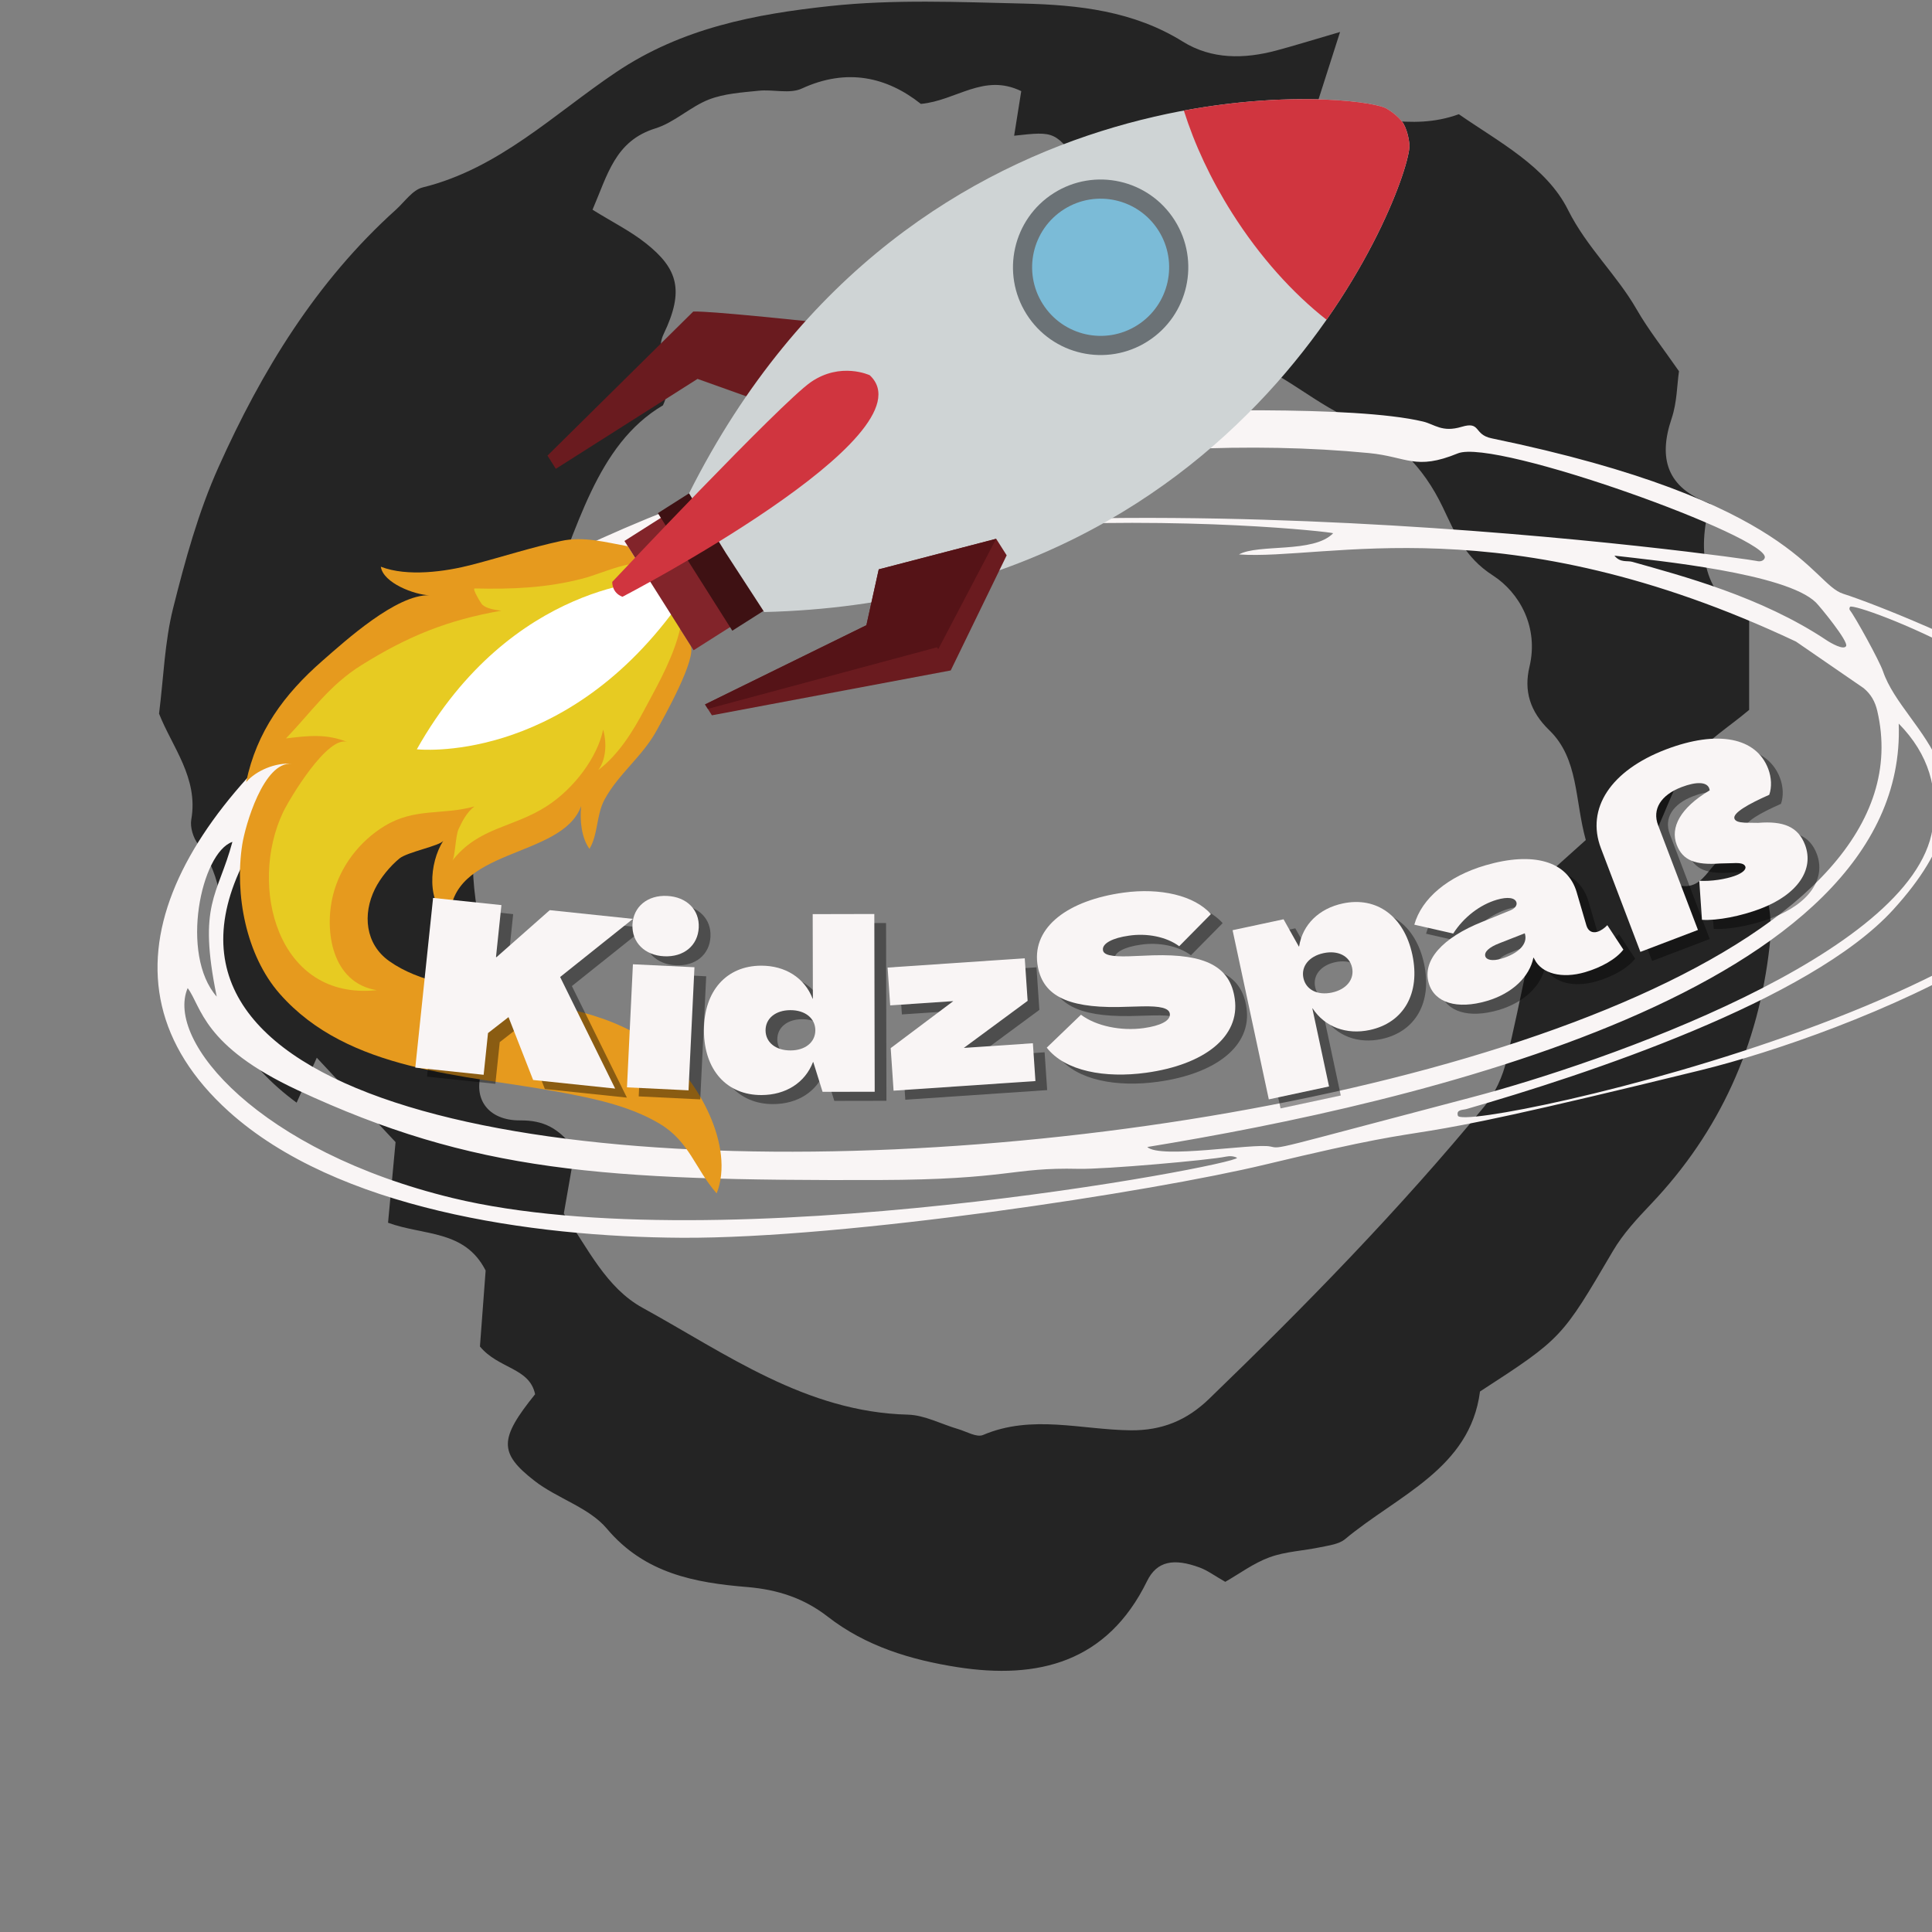 <?xml version="1.0" encoding="UTF-8"?>
<svg xmlns="http://www.w3.org/2000/svg" xmlns:xlink="http://www.w3.org/1999/xlink" width="375pt" height="375pt" viewBox="0 0 375 375" version="1.2">
<rect x="0" y="0" width="375" height="375" fill="#808080" stroke="none"/>
<defs>
<g>
<symbol overflow="visible" id="glyph0-0">
<path style="stroke:none;" d="M 2.289 0.238 L 15.555 1.633 L 16.402 -6.465 L 20.383 -9.562 L 25.16 2.641 L 41.082 4.309 L 30.402 -17.348 L 44.535 -28.629 L 28.387 -30.324 L 18.039 -21.188 L 17.953 -21.242 L 19.008 -31.305 L 5.742 -32.699 Z M 2.289 0.238 "/>
</symbol>
<symbol overflow="visible" id="glyph1-0">
<path style="stroke:none;" d="M 8.824 -25.363 C 12.637 -25.18 15.371 -27.441 15.539 -30.934 C 15.707 -34.379 13.203 -36.895 9.391 -37.078 C 5.621 -37.262 2.844 -35 2.676 -31.555 C 2.508 -28.062 5.055 -25.543 8.824 -25.363 Z M 1.609 0.078 L 13.555 0.656 L 14.707 -23.234 L 2.762 -23.812 Z M 1.609 0.078 "/>
</symbol>
<symbol overflow="visible" id="glyph2-0">
<path style="stroke:none;" d="M 11.961 0.57 C 16.652 0.562 20.418 -1.793 21.973 -5.844 L 22.02 -5.844 L 23.828 -0.055 L 33.945 -0.074 L 33.871 -34.574 L 21.91 -34.547 L 21.945 -18.125 L 21.902 -18.125 C 20.328 -22.215 16.551 -24.555 11.906 -24.543 C 5.188 -24.527 0.785 -19.645 0.801 -11.961 C 0.82 -4.281 5.246 0.586 11.961 0.57 Z M 17.598 -8.09 C 14.703 -8.082 12.766 -9.688 12.762 -11.988 C 12.754 -14.289 14.684 -15.902 17.582 -15.91 C 20.48 -15.914 22.414 -14.309 22.422 -12.008 C 22.426 -9.711 20.496 -8.094 17.598 -8.09 Z M 17.598 -8.09 "/>
</symbol>
<symbol overflow="visible" id="glyph3-0">
<path style="stroke:none;" d="M 1.285 -0.086 L 28.82 -1.953 L 28.324 -9.293 L 14.922 -8.387 L 27.305 -17.523 L 26.746 -25.785 L 0.129 -23.98 L 0.625 -16.641 L 12.879 -17.469 L 0.727 -8.348 Z M 1.285 -0.086 "/>
</symbol>
<symbol overflow="visible" id="glyph4-0">
<path style="stroke:none;" d="M 19.418 -1.602 C 30.676 -3.148 37.684 -8.566 36.625 -15.941 C 35.766 -22.188 31.012 -24.691 20.746 -24.395 L 15.988 -24.203 C 12.656 -24.117 11.125 -24.465 11.039 -25.43 C 10.863 -26.703 12.945 -27.777 16.09 -28.211 C 19.547 -28.734 23.359 -28.004 25.84 -26.16 L 31.996 -32.395 C 28.809 -35.996 22.188 -37.547 15.035 -36.562 C 4.324 -35.09 -2.629 -29.957 -1.688 -22.75 C -0.859 -16.734 3.848 -14.227 13.953 -14.359 L 18.578 -14.484 C 22.234 -14.57 23.871 -14.145 24.023 -13.051 C 24.203 -11.73 22.254 -10.719 18.926 -10.262 C 14.551 -9.66 9.68 -10.664 6.777 -12.863 L 0.133 -6.473 C 3.688 -1.898 11.445 -0.504 19.418 -1.602 Z M 19.418 -1.602 "/>
</symbol>
<symbol overflow="visible" id="glyph5-0">
<path style="stroke:none;" d="M 3.598 9.109 L 15.289 6.605 L 12.047 -8.555 L 12.09 -8.562 C 14.469 -4.934 18.656 -3.383 23.199 -4.355 C 29.766 -5.762 33.062 -11.453 31.457 -18.965 C 29.848 -26.477 24.508 -30.32 17.941 -28.914 C 13.355 -27.93 10.156 -24.848 9.477 -20.562 L 9.43 -20.551 L 6.461 -25.844 L -3.434 -23.727 Z M 15.855 -11.625 C 13.023 -11.02 10.797 -12.191 10.316 -14.438 C 9.832 -16.688 11.387 -18.668 14.219 -19.273 C 17.055 -19.879 19.281 -18.711 19.762 -16.461 C 20.242 -14.211 18.691 -12.234 15.855 -11.625 Z M 15.855 -11.625 "/>
</symbol>
<symbol overflow="visible" id="glyph6-0">
<path style="stroke:none;" d="M 10.277 -2.387 C 15.266 -3.848 18.574 -7.117 19.32 -10.789 L 19.363 -10.801 L 19.566 -10.43 C 20.938 -7.715 24.844 -6.656 29.348 -7.977 C 32.48 -8.895 35.363 -10.504 36.785 -12.359 L 33.668 -17.102 C 33.125 -16.512 32.363 -16 31.746 -15.82 C 30.684 -15.508 29.918 -16.004 29.605 -17.062 L 27.719 -23.508 C 25.961 -29.512 19.352 -31.457 9.992 -28.715 C 2.754 -26.594 -2.367 -22.312 -3.793 -17.199 L 3.758 -15.48 C 5.766 -18.609 8.883 -21.055 12.234 -22.039 C 14.312 -22.645 15.758 -22.449 16.031 -21.52 C 16.199 -20.945 15.711 -20.324 14.852 -19.977 L 9.414 -17.762 C 1.645 -14.668 -2.285 -10.258 -0.992 -5.844 C 0.133 -2.004 4.539 -0.707 10.277 -2.387 Z M 13.051 -10.582 C 11.418 -10.105 10.203 -10.324 9.984 -11.074 C 9.75 -11.867 10.629 -12.797 12.742 -13.605 L 17.645 -15.523 L 17.684 -15.391 C 18.238 -13.492 16.496 -11.59 13.051 -10.582 Z M 13.051 -10.582 "/>
</symbol>
<symbol overflow="visible" id="glyph7-0">
<path style="stroke:none;" d="M 24.699 -25.746 L 22.078 -25.781 C 20.867 -25.859 20.289 -26.082 20.109 -26.555 C 19.699 -27.633 22.77 -29.391 26.859 -31.195 C 27.379 -32.672 27.301 -34.559 26.66 -36.238 C 24.336 -42.34 16.836 -43.816 6.82 -40.004 C -3.883 -35.926 -8.758 -28.559 -5.812 -20.82 L 1.848 -0.703 L 13.023 -4.961 L 5.285 -25.293 C 4.105 -28.387 5.809 -31.152 9.848 -32.691 C 12.73 -33.789 14.727 -33.711 15.203 -32.465 C 15.25 -32.336 15.258 -32.191 15.305 -32.062 C 9.566 -28.645 7.617 -24.852 8.895 -21.5 C 10.055 -18.445 12.527 -17.516 17.316 -17.863 L 19.801 -17.926 C 21.297 -18.004 22.004 -17.828 22.219 -17.27 C 22.43 -16.711 21.66 -16.023 20.367 -15.531 C 18.391 -14.777 15.496 -14.367 13.277 -14.504 L 13.801 -6.93 C 16.781 -6.734 21.398 -7.656 25.141 -9.078 C 32.402 -11.844 35.621 -16.711 33.805 -21.484 C 32.477 -24.965 29.66 -26.156 24.699 -25.746 Z M 24.699 -25.746 "/>
</symbol>
</g>
<clipPath id="clip1">
  <path d="M 30.852 0 L 344 0 L 344 325 L 30.852 325 Z M 30.852 0 "/>
</clipPath>
<clipPath id="clip2">
  <path d="M 46 104 L 141 104 L 141 231.598 L 46 231.598 Z M 46 104 "/>
</clipPath>
</defs>
<g id="surface1">
<g clip-path="url(#clip1)" clip-rule="nonzero">
<path style=" stroke:none;fill-rule:evenodd;fill:rgb(14.119%,14.119%,14.119%);fill-opacity:1;" d="M 229.02 33.395 C 240.152 45.629 240.152 45.629 249.973 43.973 C 250.125 39.254 250.82 34.441 247.312 29.898 C 241.258 31.051 235.43 32.164 229.02 33.395 Z M 215.906 42.555 C 212.336 44.215 209.434 45.566 206.875 46.758 C 199.16 40.695 199.098 38.871 205.949 34.621 C 207.332 33.762 208.852 33.129 210.043 32.531 C 204.836 25.457 204.836 25.457 196.844 26.344 C 197.312 23.434 197.781 20.445 198.223 17.688 C 190.914 14.145 185.656 19.523 178.742 20.168 C 172.152 14.941 164.387 13.145 155.609 17.195 C 153.266 18.27 150.035 17.309 147.234 17.613 C 143.992 17.953 140.574 18.156 137.582 19.32 C 133.949 20.75 130.883 23.789 127.195 24.926 C 119.395 27.367 117.961 33.848 115.008 40.707 C 118.898 43.125 122.395 44.859 125.383 47.238 C 131.566 52.148 132.859 56.387 128.832 64.793 C 126.602 69.438 131.68 72.117 128.68 78.676 C 115.695 86.332 112.098 102.797 105.711 117.742 C 102.621 124.969 97.934 131.512 98.363 139.926 C 98.453 141.473 97.578 143.355 96.566 144.609 C 91.941 150.379 92.195 156.988 91.84 163.934 C 91.246 175.617 94.387 186.246 98.73 196.395 C 96.82 200.574 94.895 204.09 93.574 207.812 C 91.688 213.176 94.664 217.508 100.949 217.469 C 105.508 217.43 108.5 218.949 111.602 223.164 C 110.969 226.832 110.207 231.16 109.438 235.539 C 114.098 242.273 117.645 249.953 124.715 253.84 C 140.992 262.789 156.422 274.078 176.219 274.582 C 179.5 274.672 182.73 276.441 186 277.391 C 187.594 277.859 189.57 279.051 190.801 278.531 C 200.277 274.492 209.902 277.52 219.441 277.621 C 225.523 277.684 230.363 275.707 234.707 271.496 C 253.43 253.41 271.594 234.805 288.152 214.711 C 290.203 212.215 291.699 208.898 292.434 205.723 C 295.246 193.613 297.629 181.414 299.996 170.059 C 303.113 167.262 305.559 165.074 307.801 163.051 C 305.645 155.277 306.43 147.254 300.707 141.723 C 296.969 138.117 295.754 134.082 296.867 129.438 C 298.715 121.703 294.902 115.008 289.762 111.691 C 284.238 108.148 282.402 103.367 280.043 98.457 C 276.207 90.457 270.734 85.004 262.297 81.359 C 254.215 77.863 247.73 71.004 238.684 69.004 C 237.684 68.777 236.57 67.855 236.051 66.957 C 232.691 61.07 225.992 58.008 223.535 51.125 C 222.332 47.77 218.504 45.363 215.906 42.555 Z M 260.105 6.207 C 258.066 12.613 256.812 16.512 255.09 21.891 C 265.285 22.039 273.773 25.586 283.16 22.168 C 290.836 27.508 300.148 32.305 304.355 40.746 C 308.004 48.047 313.805 53.301 317.707 60.109 C 319.949 64.008 322.785 67.574 325.891 72.055 C 325.508 74.676 325.508 78.145 324.457 81.242 C 321.836 88.965 323.531 94.711 331.895 97.723 C 329.387 107.379 330.527 115.402 339.508 120.375 C 339.508 126.398 339.508 132.031 339.508 137.789 C 335.656 141.066 331.16 143.773 328.207 147.66 C 325.191 151.621 323.672 156.734 321.102 162.152 C 322.418 165.227 323.914 168.707 325.191 171.68 C 331.98 173.781 331.5 164.707 337.719 166.047 C 342.992 170.312 344.258 176.73 343.473 183.703 C 341.316 202.863 333.844 219.621 320.48 233.68 C 317.781 236.516 315.031 239.477 313.07 242.816 C 303.164 259.676 303.25 259.727 287.266 270.09 C 285.34 285.062 271.328 290.199 261.082 298.742 C 259.879 299.742 257.926 299.969 256.293 300.312 C 253.012 301.008 249.539 301.133 246.438 302.262 C 243.32 303.398 240.559 305.477 237.824 307.031 C 235.77 305.867 234.391 304.816 232.832 304.246 C 227.828 302.41 224.559 302.992 222.648 306.879 C 214.918 322.688 201.465 326.039 185.785 323.586 C 176.828 322.18 168.062 319.559 160.641 313.777 C 156.078 310.234 151 308.539 145.02 308.043 C 134.938 307.207 125.145 305.449 117.785 296.703 C 114.312 292.578 108.133 290.859 103.699 287.391 C 96.754 281.973 96.934 279.227 103.863 270.621 C 102.785 265.445 96.781 265.723 93.156 261.355 C 93.5 256.852 93.906 251.359 94.262 246.613 C 90.23 238.68 82.328 239.883 75.32 237.336 C 75.805 232.211 76.246 227.379 76.777 221.684 C 72.016 216.57 67.074 211.293 61.488 205.305 C 59.879 208.875 58.879 211.09 57.574 214.027 C 47.504 206.598 41.918 197.586 42.855 185.043 C 43.41 177.617 43.359 170.273 38.457 163.871 C 37.508 162.633 36.863 160.57 37.129 159.062 C 38.547 151.012 33.43 145.016 30.871 138.523 C 31.758 131.473 31.961 124.578 33.605 118.035 C 35.938 108.742 38.508 99.355 42.422 90.648 C 50.797 71.969 61.398 54.605 76.855 40.695 C 78.539 39.176 80.086 36.859 82.047 36.379 C 96.844 32.734 107.535 22.117 119.559 14.031 C 132.391 5.398 146.641 2.73 161.133 1.172 C 173.508 -0.156 186.113 0.398 198.605 0.691 C 209.371 0.957 220.023 2.121 229.59 8.082 C 235.176 11.551 241.484 11.473 247.73 9.805 C 250.973 8.941 254.176 7.941 260.105 6.207 "/>
</g>
<path style=" stroke:none;fill-rule:nonzero;fill:rgb(97.649%,96.078%,96.078%);fill-opacity:1;" d="M 393.406 131.344 C 382.855 124.887 364.207 117.309 357.746 115.246 C 351.574 113.27 348.539 97.262 289.504 85.074 C 285.984 84.348 287.488 81.703 283.695 82.848 C 279.895 83.988 278.492 82.367 276.207 81.82 C 262.742 78.613 227.48 79.758 213.652 80.195 C 119.43 83.145 -12.688 164.188 44.406 215.738 C 65.395 234.664 103.059 240.086 132.332 240.25 C 164.289 240.43 223.578 231.328 245.559 226.043 C 287.977 215.859 260.586 224.789 330.188 207.707 C 357.75 200.93 425.301 175.254 407.348 146.188 C 403.113 139.324 395.027 132.336 393.406 131.344 Z M 352.477 116.953 C 353.219 117.684 358.84 124.508 358.328 125.406 C 357.852 126.25 355.363 124.82 354.562 124.285 C 341.82 115.777 326.43 111.77 316.844 109.055 C 315.812 108.762 314.508 109.285 313.363 107.852 C 321.461 108.805 346.715 111.254 352.477 116.953 Z M 265.723 87.941 C 273.133 88.664 274.73 91.379 282.953 88.004 C 290.254 85.004 343.883 104.453 342.535 108.297 C 342.312 108.93 341.555 109.039 341.023 108.891 C 339.57 108.48 203.906 89.148 125.738 110.676 C 125.672 110.488 125.613 110.305 125.551 110.113 C 164.551 93.656 219.559 83.469 265.723 87.941 Z M 114.094 110.449 C 113.84 112.051 114.371 111.625 100.91 117.98 C 83.715 126.098 85.102 125.898 84.273 125.586 C 88.406 121.645 106.785 112.84 114.094 110.449 Z M 80.672 132.355 C 148.777 90.996 257.328 102.957 258.77 103.496 C 254.965 107.445 244.254 105.512 240.484 107.617 C 257.426 108.824 291.945 97.824 348.594 124.527 C 348.594 124.527 361.715 133.559 361.719 133.559 C 363.164 134.754 363.949 136.176 364.367 137.938 C 385.305 227.137 6.074 260.797 46.332 169.414 C 52.016 156.527 60.414 144.66 80.672 132.355 Z M 45.109 163.406 C 42.273 173.961 38.355 175.355 42.066 193.445 C 34.875 185.281 39.02 165.504 45.109 163.406 Z M 87.828 232.531 C 50.445 223.469 32.027 202.125 36.426 191.785 C 39.133 195.387 39.289 202.992 57.793 211.609 C 91.98 227.527 116.898 229.195 170.445 229.043 C 196.125 228.969 196.297 226.555 209.336 226.871 C 214.309 226.992 234.75 225.184 237.961 224.5 C 238.676 224.352 239.43 224.379 240.117 224.73 C 240.078 226.133 139.938 245.156 87.828 232.531 Z M 246.523 222.527 C 243.215 221.879 225.219 224.988 222.684 222.633 C 274.133 214.234 370.492 192.398 368.539 140.449 C 374.414 146.426 376.32 153.203 375.102 160.898 C 371.242 185.289 311.191 206.289 285.645 212.992 C 246.125 223.363 248.805 222.98 246.523 222.527 Z M 282.973 216.555 C 282.609 215.324 283.926 215.469 284.637 215.266 C 307.742 208.605 351.262 194.324 367.449 176.59 C 390.172 151.68 369.57 142.32 365.492 130.305 C 364.797 128.254 360.031 119.633 359.094 118.48 C 358.93 118.273 358.934 118.023 359.105 117.766 C 360.453 116.961 401.395 132.219 407.355 151.293 C 419.559 190.387 284.043 220.168 282.973 216.555 "/>
<g clip-path="url(#clip2)" clip-rule="nonzero">
<path style=" stroke:none;fill-rule:nonzero;fill:rgb(90.199%,60.39%,11.76%);fill-opacity:1;" d="M 133.977 125.18 L 121.855 106.031 C 117.551 105.258 113.277 104.055 108.91 105 C 103.09 106.262 97.422 108.102 91.66 109.605 C 86.441 110.969 79.078 111.992 73.918 110 C 74.379 113.176 80.48 115.453 83.332 115.539 C 76.941 115.355 67.078 124.332 62.625 128.219 C 55.129 134.762 49.812 142.004 47.777 151.801 C 49.746 149.531 53.535 147.98 56.613 148.25 C 51.156 147.77 47.574 160.293 47.012 163.973 C 45.539 173.574 47.723 185.418 54.297 192.895 C 67.652 208.078 90.082 208.523 108.488 211.953 C 115.141 213.188 122.145 214.613 128.047 218.121 C 133.812 221.555 134.957 226.93 139.102 231.637 C 142.707 222.516 135.41 209.355 128.293 203.832 C 118.422 196.16 107.895 195.488 96.234 193.027 C 89.34 191.574 81.43 190.73 75.539 186.543 C 70.887 183.238 70.359 177.441 72.766 172.566 C 73.828 170.426 75.691 168.137 77.539 166.625 C 79.086 165.363 85.414 164.176 86.039 163.195 C 83.32 167.441 82.648 175.398 87.328 178.621 C 87.113 164.395 109.027 166.801 112.797 156.473 C 112.52 159.145 112.84 162.574 114.41 164.758 C 116.09 162.051 115.738 158.145 117.344 155.188 C 120.051 150.191 124.723 146.82 127.492 141.723 C 128.711 139.477 135.477 127.551 133.977 125.18 "/>
</g>
<path style=" stroke:none;fill-rule:nonzero;fill:rgb(90.59%,79.61%,13.329%);fill-opacity:1;" d="M 128.379 110.223 C 128.016 109.984 127.625 109.797 127.211 109.652 C 122.984 108.188 117.223 111.223 113.133 112.289 C 106.066 114.129 99.371 114.387 92.137 114.219 C 91.586 114.211 93.371 117.164 93.648 117.406 C 94.539 118.168 96.191 118.402 97.309 118.531 C 86.891 120.355 79.199 123.457 70.164 129.098 C 63.863 133.035 60.551 138.078 55.504 143.328 C 59.93 142.789 63.363 142.391 67.492 144.047 C 63.672 142.516 56.152 155.102 54.922 157.699 C 48.199 171.902 53.742 194.23 73.105 192.191 C 64.414 190.75 62.902 180.723 64.641 173.734 C 66.016 168.191 69.762 163.312 74.621 160.344 C 80.527 156.73 85.926 158.27 92.082 156.527 C 90.641 157.633 89.738 159.332 88.996 160.957 C 88.398 162.273 88.344 166.352 87.789 167.059 C 92.953 160.477 99.59 160.727 106.199 156.43 C 111.473 153 115.957 146.973 117.078 141.609 C 117.77 144.074 117.703 147.328 116.129 149.461 C 120.012 146.52 122.797 142.078 125.098 137.711 C 128.551 131.152 137.773 116.203 128.379 110.223 "/>
<path style=" stroke:none;fill-rule:nonzero;fill:rgb(100%,100%,100%);fill-opacity:1;" d="M 127.75 112.641 C 127.75 112.641 99.363 112.66 80.906 145.438 C 80.906 145.438 108.836 148.594 131.168 118.039 L 127.75 112.641 "/>
<path style=" stroke:none;fill-rule:nonzero;fill:rgb(41.57%,10.59%,12.16%);fill-opacity:1;" d="M 159.395 62.637 C 159.395 62.637 138.176 60.34 134.562 60.469 L 106.266 88.434 L 107.887 90.996 L 135.391 73.543 L 146.609 77.551 L 159.395 62.637 "/>
<path style=" stroke:none;fill-rule:nonzero;fill:rgb(50.98%,14.119%,16.469%);fill-opacity:1;" d="M 134.629 126.211 L 121.203 105 L 130.938 98.82 L 144.371 120.027 L 134.629 126.211 "/>
<path style=" stroke:none;fill-rule:nonzero;fill:rgb(24.309%,6.67%,7.449%);fill-opacity:1;" d="M 142.141 122.418 L 127.691 99.602 L 136.141 94.234 L 150.59 117.055 L 142.141 122.418 "/>
<path style=" stroke:none;fill-rule:nonzero;fill:rgb(81.18%,83.139%,83.53%);fill-opacity:1;" d="M 273.547 27.898 C 273.547 27.898 273.383 25.688 272.379 23.93 C 271.219 22.27 269.289 21.176 269.289 21.176 C 265.137 17.938 177.375 8.879 133.746 95.754 L 140.902 107.363 L 148.336 118.797 C 245.434 116.363 274.699 33.039 273.547 27.898 "/>
<path style=" stroke:none;fill-rule:nonzero;fill:rgb(81.569%,20.779%,24.709%);fill-opacity:1;" d="M 239.164 41.371 C 244.547 49.867 250.922 56.914 257.484 62.066 C 269.488 44.898 274.016 29.984 273.547 27.898 C 273.547 27.898 273.383 25.688 272.379 23.93 C 271.219 22.27 269.289 21.176 269.289 21.176 C 267.559 19.828 251.309 17.469 229.785 21.461 C 231.84 27.98 234.977 34.762 239.164 41.371 "/>
<path style=" stroke:none;fill-rule:nonzero;fill:rgb(41.959%,44.71%,46.269%);fill-opacity:1;" d="M 222.742 66.266 C 214.805 71.305 204.293 68.941 199.262 61 C 194.23 53.055 196.59 42.527 204.523 37.492 C 212.457 32.457 222.973 34.812 228.004 42.762 C 233.031 50.707 230.68 61.23 222.742 66.266 "/>
<path style=" stroke:none;fill-rule:nonzero;fill:rgb(48.239%,73.329%,84.309%);fill-opacity:1;" d="M 220.754 63.121 C 214.551 67.062 206.332 65.219 202.402 59.004 C 198.469 52.797 200.309 44.574 206.512 40.633 C 212.715 36.695 220.93 38.543 224.863 44.75 C 228.797 50.961 226.953 59.188 220.754 63.121 "/>
<path style=" stroke:none;fill-rule:nonzero;fill:rgb(81.569%,20.779%,24.709%);fill-opacity:1;" d="M 168.824 72.836 C 168.824 72.836 163.191 70.172 157.391 74.164 C 151.59 78.16 118.84 112.941 118.84 112.941 C 118.84 112.941 118.715 115.062 120.824 115.832 C 120.824 115.832 181.238 84.457 168.824 72.836 "/>
<path style=" stroke:none;fill-rule:nonzero;fill:rgb(41.57%,10.59%,12.16%);fill-opacity:1;" d="M 193.355 104.578 L 170.566 110.512 L 168.168 121.352 L 136.844 136.73 L 138.18 138.84 L 184.535 130.133 L 195.395 107.789 L 193.355 104.578 "/>
<path style=" stroke:none;fill-rule:nonzero;fill:rgb(33.33%,7.449%,9.019%);fill-opacity:1;" d="M 168.168 121.352 L 136.844 136.73 L 137.395 137.59 L 181.875 125.637 L 182.109 126.012 L 193.355 104.578 L 170.566 110.512 L 168.168 121.352 "/>
<g style="fill:rgb(0%,0%,0%);fill-opacity:0.4;">
  <use xlink:href="#glyph0-0" x="80.598" y="208.738"/>
</g>
<g style="fill:rgb(0%,0%,0%);fill-opacity:0.4;">
  <use xlink:href="#glyph1-0" x="122.364" y="212.731"/>
</g>
<g style="fill:rgb(0%,0%,0%);fill-opacity:0.4;">
  <use xlink:href="#glyph2-0" x="138.112" y="213.734"/>
</g>
<g style="fill:rgb(0%,0%,0%);fill-opacity:0.4;">
  <use xlink:href="#glyph3-0" x="174.434" y="213.54"/>
</g>
<g style="fill:rgb(0%,0%,0%);fill-opacity:0.4;">
  <use xlink:href="#glyph4-0" x="205.32" y="211.576"/>
</g>
<g style="fill:rgb(0%,0%,0%);fill-opacity:0.4;">
  <use xlink:href="#glyph5-0" x="244.955" y="206.031"/>
</g>
<g style="fill:rgb(0%,0%,0%);fill-opacity:0.4;">
  <use xlink:href="#glyph6-0" x="280.589" y="198.433"/>
</g>
<g style="fill:rgb(0%,0%,0%);fill-opacity:0.4;">
  <use xlink:href="#glyph7-0" x="318.828" y="187.219"/>
</g>
<g style="fill:rgb(97.649%,96.078%,96.078%);fill-opacity:1;">
  <use xlink:href="#glyph0-0" x="78.32" y="206.984"/>
</g>
<g style="fill:rgb(97.649%,96.078%,96.078%);fill-opacity:1;">
  <use xlink:href="#glyph1-0" x="120.087" y="210.976"/>
</g>
<g style="fill:rgb(97.649%,96.078%,96.078%);fill-opacity:1;">
  <use xlink:href="#glyph2-0" x="135.834" y="211.98"/>
</g>
<g style="fill:rgb(97.649%,96.078%,96.078%);fill-opacity:1;">
  <use xlink:href="#glyph3-0" x="172.157" y="211.786"/>
</g>
<g style="fill:rgb(97.649%,96.078%,96.078%);fill-opacity:1;">
  <use xlink:href="#glyph4-0" x="203.042" y="209.822"/>
</g>
<g style="fill:rgb(97.649%,96.078%,96.078%);fill-opacity:1;">
  <use xlink:href="#glyph5-0" x="242.677" y="204.277"/>
</g>
<g style="fill:rgb(97.649%,96.078%,96.078%);fill-opacity:1;">
  <use xlink:href="#glyph6-0" x="278.311" y="196.678"/>
</g>
<g style="fill:rgb(97.649%,96.078%,96.078%);fill-opacity:1;">
  <use xlink:href="#glyph7-0" x="316.55" y="185.464"/>
</g>
</g>
</svg>
